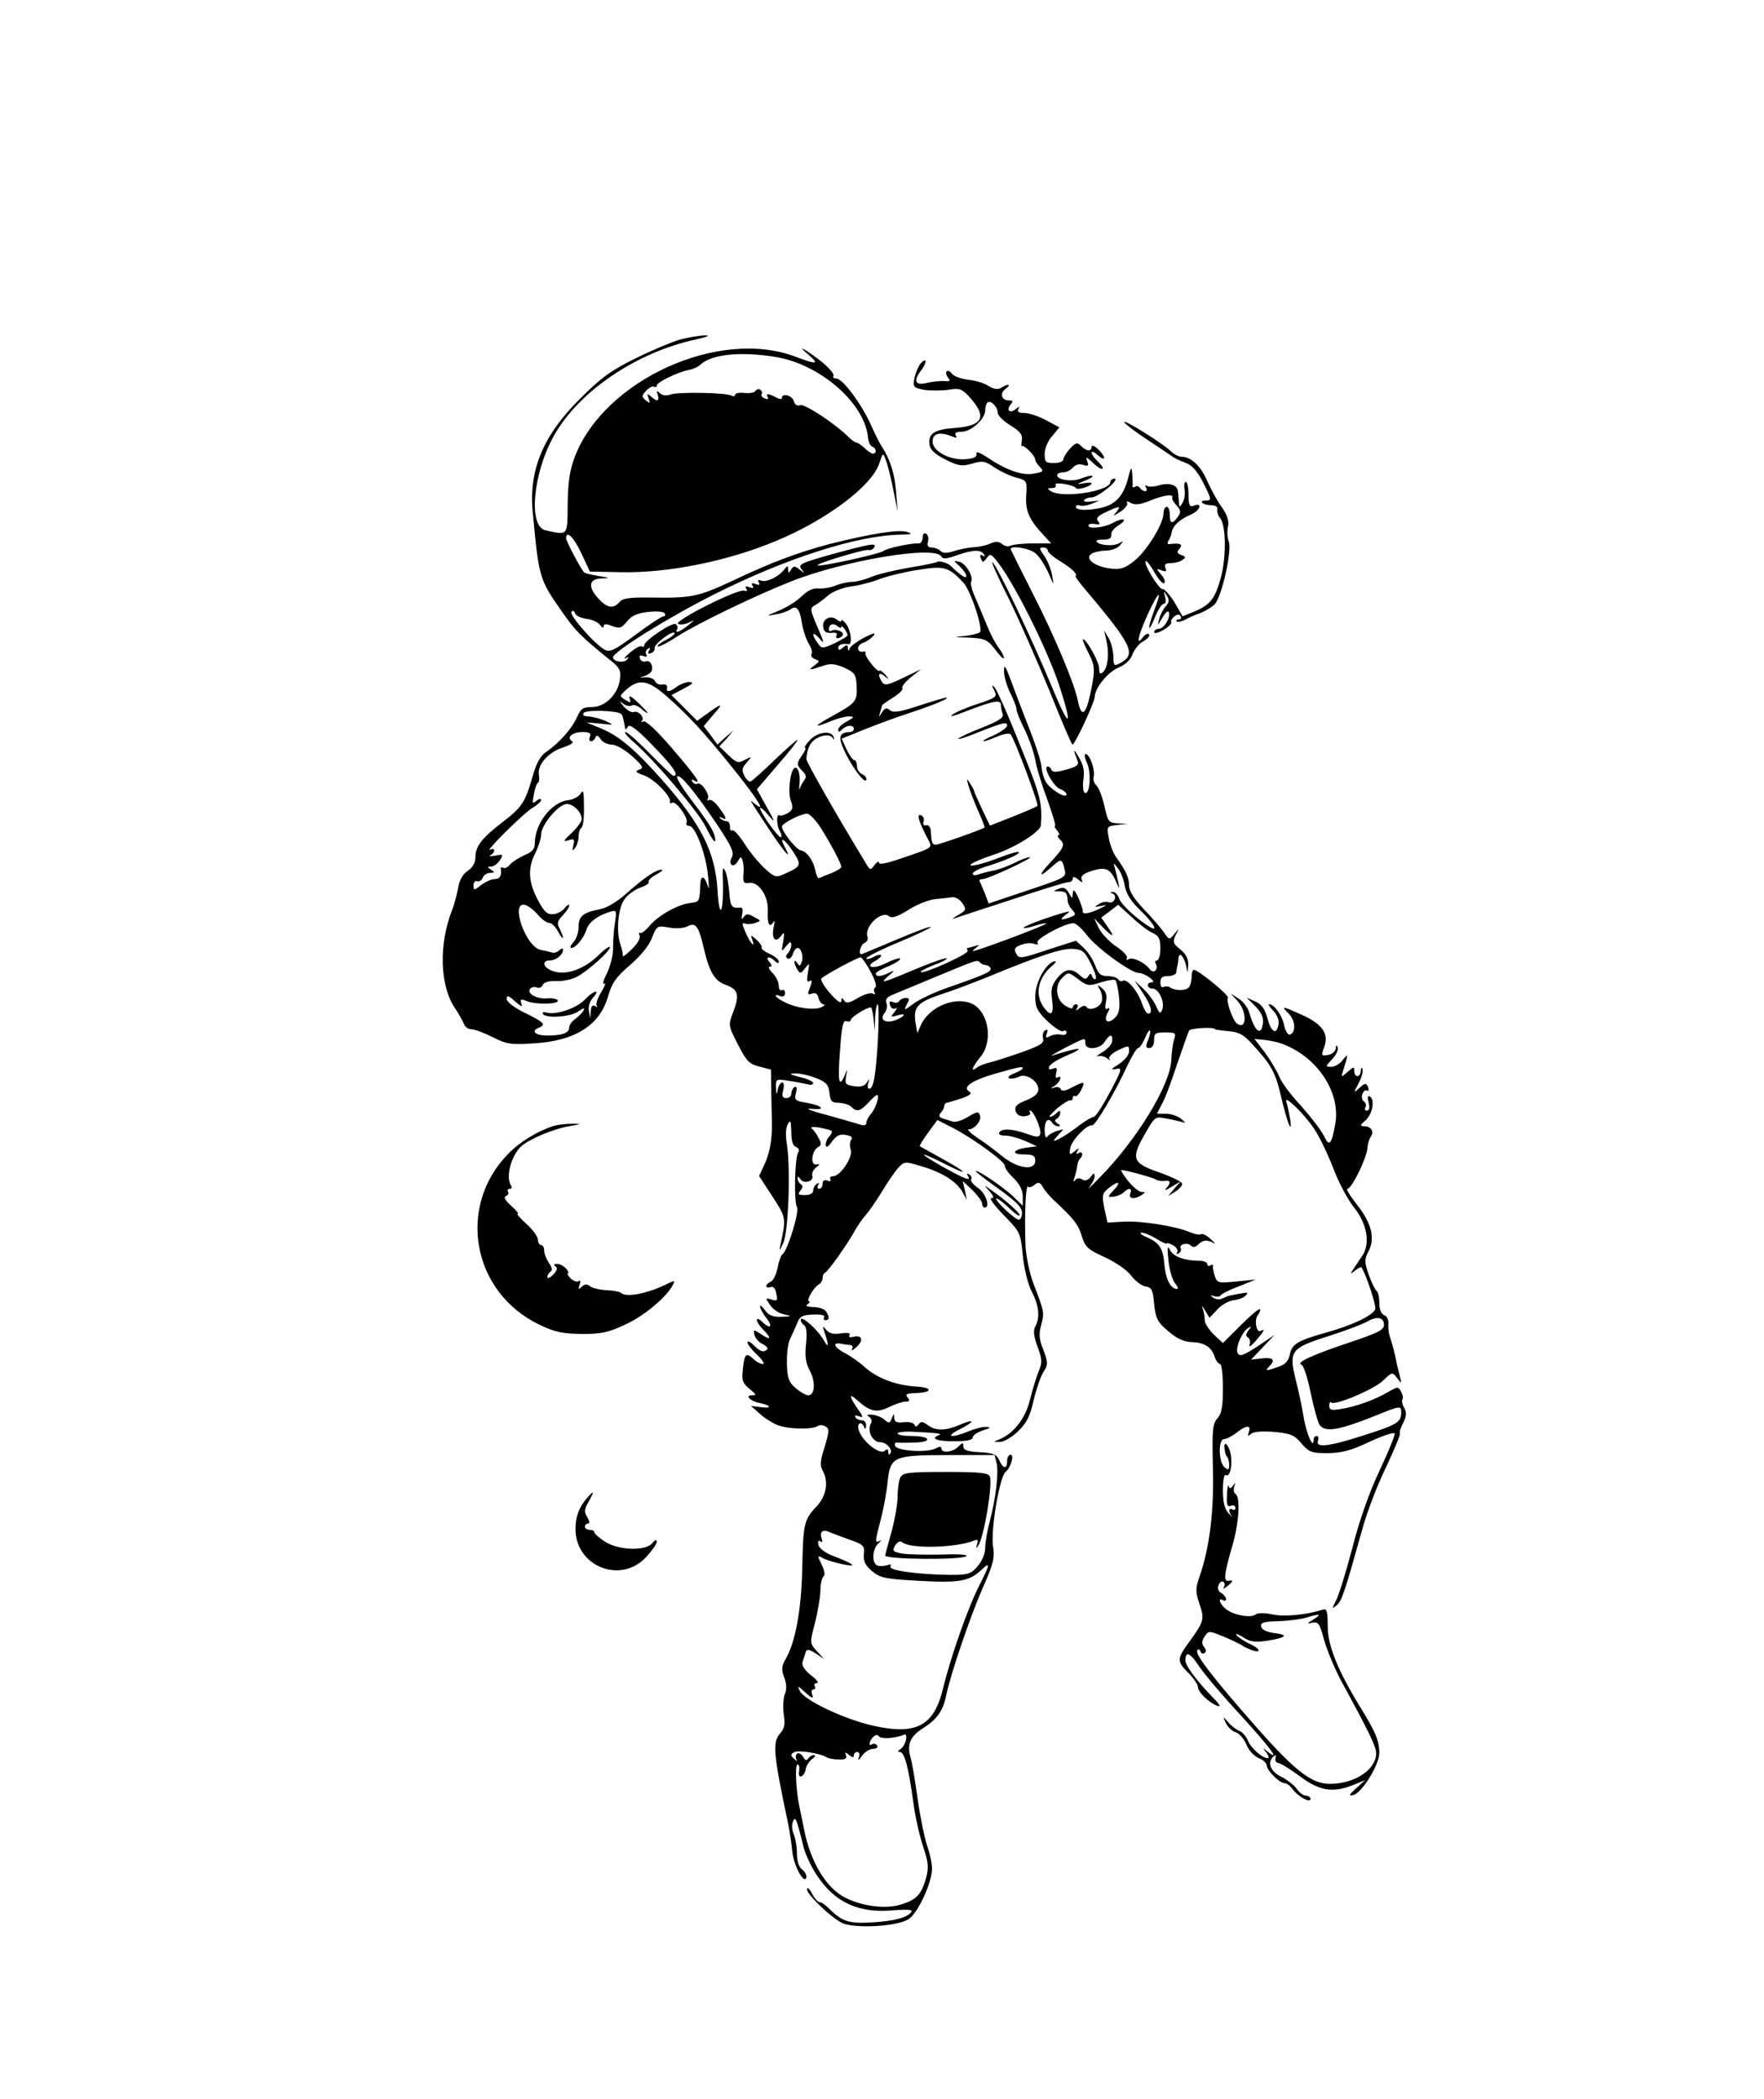 <?xml version="1.0" standalone="no"?>
<!DOCTYPE svg PUBLIC "-//W3C//DTD SVG 20010904//EN"
 "http://www.w3.org/TR/2001/REC-SVG-20010904/DTD/svg10.dtd">
<svg version="1.0" xmlns="http://www.w3.org/2000/svg"
 width="564pt" height="671pt" viewBox="0 0 564 671"
 preserveAspectRatio="xMidYMid meet">
<g transform="translate(0,671) scale(0.1,-0.1)"
fill="#000000" stroke="none">
<path d="M2175 5625 c-27 -8 -92 -35 -144 -61 -76 -37 -110 -62 -176 -128
-117 -116 -164 -226 -152 -360 20 -214 21 -217 93 -320 42 -61 60 -79 151
-153 35 -27 39 -36 35 -65 -6 -47 -47 -88 -89 -88 -29 0 -36 -5 -48 -32 -15
-35 -56 -82 -98 -111 -18 -11 -32 -36 -43 -75 -25 -87 -34 -101 -96 -149 -68
-52 -88 -78 -88 -114 0 -17 -9 -32 -25 -43 -15 -10 -26 -29 -30 -53 -4 -21
-12 -54 -20 -73 -42 -108 -39 -238 8 -310 13 -19 26 -43 30 -52 3 -10 14 -18
24 -18 10 0 40 -11 68 -25 45 -23 58 -25 133 -20 131 8 210 58 236 150 13 44
26 62 70 100 33 28 61 62 70 86 16 40 17 41 56 34 21 -4 47 -2 58 4 26 14 36
1 52 -69 18 -77 35 -106 70 -118 40 -14 45 -32 25 -85 -17 -44 -17 -44 14
-105 27 -53 36 -63 68 -71 l38 -10 1 -76 c1 -41 2 -83 2 -92 1 -54 -6 -94 -22
-131 l-19 -41 43 -66 c44 -68 44 -69 25 -155 -4 -21 -3 -20 9 6 17 34 24 240
12 316 -5 29 -4 53 3 65 9 15 10 10 11 -25 0 -29 5 -45 15 -48 9 -4 12 -11 7
-18 -11 -15 -14 -158 -4 -174 9 -14 -30 -140 -46 -151 -5 -3 -12 -23 -16 -44
-4 -21 -14 -41 -22 -44 -7 -3 -14 -9 -14 -14 0 -4 6 -6 14 -3 9 3 15 -4 18
-21 5 -22 3 -25 -15 -19 -20 6 -21 6 -5 -17 8 -13 28 -27 44 -30 27 -6 27 -7
-8 -8 -28 -1 -41 5 -52 21 -9 12 -16 18 -16 12 0 -6 9 -23 21 -38 22 -28 11
-36 -15 -10 -9 8 -16 11 -16 5 0 -6 9 -20 20 -31 28 -28 25 -36 -6 -15 -24 16
-26 16 -22 -1 2 -10 13 -24 26 -30 12 -6 19 -14 15 -17 -11 -11 -22 -8 -43 13
-11 11 -20 15 -20 9 0 -6 14 -24 31 -40 17 -16 25 -29 18 -29 -7 0 -21 7 -31
17 -23 21 -28 15 -33 -35 -4 -35 0 -44 22 -62 21 -17 23 -20 7 -20 -24 0 -5
-19 26 -25 36 -7 39 -18 3 -13 l-32 4 25 -22 c13 -13 39 -30 57 -38 32 -14
112 -17 132 -4 6 4 17 3 25 -2 12 -7 11 -17 -3 -64 -15 -46 -16 -60 -6 -78 19
-35 11 -80 -20 -113 -41 -43 -43 -56 -46 -200 -3 -133 -22 -234 -53 -288 -13
-22 -14 -33 -5 -58 8 -20 9 -39 2 -55 -5 -14 -6 -43 -3 -65 5 -30 2 -44 -11
-59 -26 -29 -23 -63 25 -290 5 -25 11 -64 13 -87 4 -44 37 -107 45 -85 2 7 -4
19 -13 26 -11 8 -17 26 -17 52 0 21 -5 49 -10 61 -6 12 -7 30 -3 40 8 19 11
13 35 -84 6 -22 25 -63 43 -89 57 -86 135 -121 245 -110 42 3 61 2 56 -5 -11
-18 -56 -30 -128 -34 -73 -4 -94 3 -137 46 -10 10 -23 19 -29 19 -5 0 -16 12
-24 28 -8 15 -15 21 -16 13 0 -16 73 -87 111 -107 39 -20 184 -12 216 13 30
22 72 115 73 159 0 17 -7 51 -16 75 -8 24 -22 91 -30 149 -8 58 -18 116 -22
130 -13 43 -3 69 38 95 46 29 65 56 75 105 14 68 78 256 117 344 34 77 39 96
33 134 -8 51 21 222 40 237 17 14 29 55 16 55 -6 0 -11 -9 -11 -20 0 -27 -13
-25 -25 2 -8 19 -19 24 -62 26 -39 2 -53 7 -53 18 0 14 -2 14 -16 0 -17 -18
-54 -22 -54 -6 0 7 -6 7 -19 0 -27 -14 -123 -8 -129 8 -2 7 0 12 5 11 4 -1 30
-1 56 0 61 1 53 21 -9 21 -24 0 -44 3 -44 8 0 4 17 6 38 6 85 -4 106 -6 95
-11 -30 -11 -9 -20 47 -20 40 0 60 4 60 12 0 7 15 17 33 23 24 7 26 10 11 11
-12 1 -38 -6 -57 -14 -55 -23 -78 -18 -29 6 51 26 50 36 -1 14 -45 -19 -76
-19 -101 0 -16 12 -22 12 -29 2 -6 -8 -10 -9 -13 -1 -3 6 -18 10 -34 8 -23 -3
-30 1 -31 14 0 15 -1 15 -8 -2 -6 -16 -9 -16 -22 -5 -8 8 -25 15 -39 17 -18 1
-21 -1 -11 -7 7 -5 10 -14 6 -20 -14 -23 4 -61 29 -61 22 0 43 -26 31 -38 -3
-3 -5 0 -5 8 0 9 -4 9 -12 2 -16 -13 -72 32 -82 66 -8 23 8 32 17 10 3 -8 6
-6 6 5 1 9 -5 17 -13 17 -8 0 -18 4 -21 10 -4 6 1 7 11 3 15 -6 15 -2 -4 24
-27 39 -28 52 -2 28 41 -37 62 -42 102 -23 20 10 45 18 54 18 12 0 14 3 6 13
-9 10 -4 13 24 14 57 2 58 18 2 21 -64 4 -124 27 -163 62 -16 15 -45 35 -62
44 -35 18 -44 36 -15 31 9 -2 23 -4 30 -4 8 -1 10 -6 6 -14 -4 -6 2 -4 14 7
24 21 19 40 -9 33 -12 -3 -17 -1 -13 5 5 7 -5 9 -27 6 -24 -4 -38 0 -47 11
-12 14 -13 14 -7 -4 16 -46 15 -58 -2 -28 -19 34 -73 81 -73 64 0 -5 5 -13 11
-17 7 -4 10 -26 6 -60 -4 -39 -1 -61 12 -85 19 -35 17 -79 -5 -79 -7 0 -25 10
-40 23 -22 19 -27 32 -28 77 -1 30 3 66 10 80 7 14 17 37 23 51 8 21 16 26 51
27 25 1 39 -2 35 -8 -3 -6 -1 -10 4 -10 13 0 14 10 2 28 -4 7 -22 14 -40 14
-21 1 -28 4 -19 9 7 5 9 9 5 9 -11 0 13 43 29 53 8 4 14 14 14 22 0 7 3 15 8
17 10 4 76 98 95 134 9 16 24 38 34 49 10 11 34 45 52 75 18 30 42 65 53 77
19 21 22 21 71 6 67 -19 113 -48 133 -81 l15 -27 -6 30 -7 30 31 -29 c17 -17
31 -36 31 -43 0 -7 4 -13 8 -13 19 0 5 44 -20 62 -16 11 -26 23 -23 28 3 5 0
12 -6 16 -8 4 -9 3 -5 -4 12 -19 -5 -13 -79 28 -83 47 -80 53 5 10 81 -41 76
-30 -7 16 -38 21 -70 39 -72 40 -2 2 10 21 26 43 l30 41 49 -25 c66 -34 170
-110 167 -122 -1 -6 11 -23 27 -38 20 -20 30 -39 30 -59 l0 -30 -32 31 c-32
30 -118 88 -118 79 0 -2 28 -24 63 -49 77 -55 90 -71 83 -95 -6 -17 -10 -15
-46 16 -22 20 -37 38 -35 41 3 2 21 -11 40 -29 19 -19 35 -30 35 -24 0 8 -47
50 -95 83 -20 14 -20 14 -1 -7 14 -16 15 -22 5 -22 -7 0 11 -24 40 -54 52 -53
54 -56 61 -128 4 -42 16 -91 28 -115 24 -46 28 -84 12 -113 -7 -13 -5 -31 7
-64 15 -40 16 -51 4 -79 -7 -17 -20 -59 -28 -91 -14 -60 -52 -108 -98 -127
-20 -8 -20 -8 1 -8 12 -1 38 14 58 33 29 28 39 48 51 101 9 37 23 78 32 91 14
22 14 28 -1 69 -14 34 -15 52 -7 80 10 39 11 39 -24 130 -13 33 -24 87 -26
120 -4 95 0 199 8 192 3 -4 13 -1 21 6 12 10 17 8 26 -7 6 -11 22 -30 36 -43
64 -59 78 -78 89 -115 11 -35 19 -42 74 -67 36 -17 71 -41 84 -59 13 -17 33
-32 45 -34 20 -3 24 -10 28 -56 5 -47 11 -58 45 -87 28 -24 50 -34 75 -35 41
-1 64 -16 74 -48 4 -12 12 -22 17 -22 5 0 9 -35 9 -77 0 -59 -4 -81 -17 -96
-16 -17 -18 -37 -15 -157 4 -141 -11 -259 -43 -350 -13 -38 -13 -48 0 -87 17
-49 15 -56 -37 -127 -35 -49 -35 -57 2 -94 17 -17 30 -37 30 -44 0 -17 37 -52
63 -61 12 -4 6 6 -15 27 -51 52 -88 102 -88 118 0 32 15 26 45 -20 18 -26 78
-97 134 -157 92 -101 127 -148 84 -114 -16 13 -17 12 -4 -3 7 -10 9 -18 4 -18
-17 0 -54 33 -63 56 -6 14 -18 28 -27 31 -10 4 -26 16 -36 28 -18 20 -18 20
-7 -4 7 -13 21 -26 31 -28 11 -3 26 -21 34 -39 8 -20 25 -38 40 -44 14 -5 25
-16 25 -23 0 -16 41 -57 58 -57 6 0 17 -8 24 -18 17 -24 58 -47 58 -32 0 5 -6
10 -14 10 -8 0 -22 10 -30 22 -9 13 -31 29 -48 38 -35 16 -47 45 -28 64 9 8
11 7 8 -4 -2 -8 2 -14 8 -15 7 0 38 -19 69 -42 64 -48 107 -55 173 -28 l37 15
-29 -26 c-23 -21 -25 -25 -10 -22 27 5 84 96 84 135 0 39 -13 69 -62 148 -71
116 -103 195 -103 257 0 47 -3 57 -15 53 -54 -17 -126 -24 -163 -15 -26 5 -46
5 -53 -1 -15 -12 -74 -1 -96 19 -19 16 -25 37 -8 27 6 -3 10 -2 10 4 0 5 -7
14 -15 19 -10 5 -13 15 -9 25 3 9 10 14 15 11 5 -3 6 -11 2 -17 -4 -7 0 -6 10
2 20 16 22 22 5 18 -17 -3 -14 22 11 108 22 73 28 160 11 170 -5 3 -7 13 -4
23 5 13 4 14 -4 3 -7 -10 -11 -10 -14 -1 -2 7 -4 -6 -5 -28 -2 -32 1 -40 13
-35 7 3 14 0 14 -7 0 -6 -4 -8 -10 -5 -12 7 -13 -7 -2 -21 4 -5 -1 -1 -10 9
-13 14 -18 36 -18 74 0 31 4 52 9 48 12 -7 21 23 17 58 -3 33 -24 59 -21 28 1
-12 4 -24 8 -27 4 -4 7 -16 7 -27 0 -16 -3 -17 -15 -7 -19 16 -21 90 -1 90 7
0 25 9 39 20 31 25 48 26 40 3 -5 -14 -3 -15 6 -7 8 8 35 10 74 7 54 -5 66
-10 88 -37 25 -28 32 -31 85 -31 46 1 75 9 134 37 41 19 77 31 79 26 2 -5 -20
-59 -48 -118 -33 -70 -64 -157 -87 -247 -20 -76 -43 -151 -52 -168 -14 -28
-14 -29 2 -16 16 13 27 47 81 241 14 52 48 142 76 199 27 57 47 106 45 109 -3
2 2 18 10 33 11 23 12 34 3 50 -6 11 -8 23 -5 26 3 3 1 14 -4 24 -10 18 -11
17 -43 -1 -40 -24 -104 -47 -151 -54 -29 -5 -36 -3 -36 11 0 9 3 14 6 10 11
-11 136 41 166 70 29 28 30 28 45 8 15 -19 15 -19 9 5 -4 14 -8 32 -10 40 -3
22 -17 73 -23 90 -3 8 -5 25 -4 38 1 12 -4 25 -13 28 -10 4 -16 18 -16 39 0
19 -4 36 -9 39 -5 4 -16 27 -25 52 -14 41 -14 49 0 75 21 42 9 90 -38 149 -22
28 -35 50 -30 50 14 0 63 101 64 131 1 13 6 29 11 36 11 16 1 33 -21 33 -15 1
-14 3 3 18 23 19 32 67 15 77 -7 4 -9 -2 -4 -19 4 -17 2 -26 -6 -26 -6 0 -8 5
-4 11 3 6 1 14 -5 18 -6 4 -9 15 -5 24 3 9 10 14 15 11 5 -3 6 2 3 11 -6 14
-9 14 -27 -2 -20 -18 -20 -18 -3 15 10 18 15 39 12 45 -2 7 -5 4 -5 -5 -1 -23
-21 -24 -21 -1 0 14 -2 14 -21 -3 -22 -19 -22 -19 -14 6 16 51 16 54 -1 33 -9
-13 -26 -23 -37 -23 -20 0 -20 1 2 24 13 14 21 31 18 38 -4 9 -6 8 -6 -3 -1
-9 -12 -19 -24 -21 -22 -4 -23 -3 -14 23 17 43 -3 74 -68 104 -67 30 -71 31
-44 4 21 -21 23 -60 3 -66 -6 -2 -14 11 -18 28 -6 33 -32 69 -48 69 -4 0 1 -9
13 -21 11 -11 19 -30 17 -41 -5 -37 -23 -30 -35 15 -9 32 -19 47 -40 56 l-27
12 27 -27 c19 -19 27 -36 25 -53 -5 -45 -26 -30 -44 33 -5 16 -20 36 -34 44
l-25 16 23 -25 c30 -35 28 -93 -3 -71 -13 9 -36 73 -29 83 4 8 -95 89 -109 89
-4 0 -7 -10 -7 -22 0 -13 -4 -27 -8 -33 -8 -12 -42 -13 -60 -2 -6 5 -16 5 -22
2 -6 -3 -10 3 -10 14 0 16 6 21 25 21 14 0 26 6 26 13 1 6 2 17 4 22 1 6 3 17
3 24 3 21 19 1 25 -29 4 -23 4 -22 6 5 1 21 -7 35 -25 50 -24 19 -25 24 -15
46 12 23 12 23 -4 4 -16 -20 -17 -20 -33 4 -9 13 -38 47 -64 74 -32 33 -48 59
-48 76 0 26 -10 47 -42 92 -9 13 -20 41 -23 61 -7 36 -6 37 27 41 l33 4 -31 1
c-29 2 -32 5 -43 56 -7 30 -18 59 -26 66 -7 6 -11 19 -8 28 5 21 -13 72 -26
72 -5 0 -3 -13 4 -28 15 -30 10 -106 -7 -96 -5 3 -7 22 -4 43 4 26 0 46 -15
71 -18 31 -19 26 -3 -14 4 -11 -6 -18 -37 -26 -31 -9 -44 -9 -47 -1 -2 6 -8
11 -12 11 -17 0 18 -64 39 -72 11 -4 21 -12 21 -17 0 -16 -53 16 -67 41 -7 13
-12 33 -13 46 0 12 -16 64 -36 115 -20 51 -47 121 -60 157 -19 52 -24 59 -24
35 0 -17 9 -48 20 -70 11 -22 20 -45 20 -52 0 -8 12 -37 26 -65 14 -28 29 -71
34 -97 4 -25 22 -83 39 -128 16 -46 28 -83 24 -83 -3 0 0 -7 7 -15 7 -8 9 -15
4 -15 -4 0 -3 -5 4 -12 18 -18 16 -25 -30 -75 -42 -45 -36 -51 9 -10 26 23 29
22 37 -13 6 -24 2 -26 -118 -66 l-125 -42 -12 32 c-7 17 -14 34 -17 39 -2 4 2
7 10 7 17 0 167 70 150 70 -7 0 -29 -8 -50 -19 -20 -10 -50 -21 -67 -24 -16
-3 -38 -9 -47 -12 -10 -4 -18 -3 -18 2 0 6 18 15 39 22 57 17 114 41 108 47
-2 3 -26 -4 -53 -14 -63 -25 -112 -36 -99 -24 6 5 38 19 72 30 68 22 149 73
151 94 5 72 -1 95 -67 257 -38 96 -75 179 -82 185 -9 8 -9 6 0 -11 10 -20 7
-23 -53 -43 -35 -11 -72 -27 -82 -35 -10 -8 8 -3 41 10 90 35 115 40 115 22 0
-8 3 -22 6 -30 4 -11 -14 -22 -66 -43 -39 -15 -73 -31 -76 -35 -2 -4 24 4 58
18 86 34 98 37 98 24 0 -7 -19 -20 -42 -31 -51 -22 -43 -27 9 -5 20 9 40 12
44 8 12 -13 91 -224 86 -229 -3 -3 -38 -18 -78 -34 l-74 -29 -25 52 c-13 29
-25 54 -25 57 0 3 -6 14 -13 25 -12 19 -12 18 -6 -5 4 -14 17 -49 30 -79 14
-30 23 -55 22 -56 -9 -7 -146 -55 -156 -55 -12 0 -14 6 -16 45 -1 11 -7 19
-15 17 -8 -2 -11 3 -8 12 3 8 -1 17 -8 20 -15 6 -9 -17 20 -73 17 -33 24 -28
-87 -66 -44 -15 -68 -20 -68 -12 0 6 -6 2 -14 -8 -13 -18 -14 -17 -28 6 -96
158 -191 325 -190 333 3 33 11 50 27 62 22 16 51 18 58 4 3 -6 4 -5 3 2 -5 24
-50 20 -76 -7 -13 -14 -20 -25 -16 -25 4 0 0 -10 -8 -22 -20 -28 -20 -33 0
-53 11 -11 13 -19 6 -28 -5 -7 -12 -19 -15 -27 -2 -8 -3 -3 -1 12 4 32 -5 60
-16 53 -14 -9 -22 -80 -11 -106 7 -21 6 -28 -10 -38 -11 -6 -23 -10 -27 -7
-11 6 -9 -36 2 -52 4 -7 6 -16 3 -18 -6 -6 -67 80 -67 93 1 4 12 -5 26 -22 24
-28 24 -26 -5 26 l-31 56 65 76 c36 41 65 78 65 82 0 3 -32 -25 -71 -62 -38
-37 -74 -69 -79 -71 -5 -2 -14 6 -20 18 -9 18 -8 25 7 42 18 21 18 21 -6 9
-20 -11 -26 -10 -52 15 l-29 28 23 25 22 26 -26 -22 -25 -23 -22 30 -22 29 32
38 c33 37 27 37 -25 -1 l-28 -20 -41 41 -41 41 39 21 c29 15 34 20 18 21 -11
0 -29 -7 -40 -15 -24 -18 -35 -19 -31 -2 1 7 -6 11 -16 9 -9 -2 -20 3 -23 11
-2 7 -17 13 -32 12 -16 -2 -19 0 -7 2 11 3 23 10 27 16 9 15 -3 39 -17 33 -8
-3 -16 1 -19 9 -3 10 0 12 11 8 10 -4 14 -2 9 5 -3 6 -1 14 5 18 8 5 9 3 4 -6
-5 -8 -3 -11 6 -8 8 3 13 10 12 16 -3 12 55 57 64 49 2 -3 -9 -13 -27 -22 -18
-9 -30 -19 -27 -21 3 -3 31 11 63 32 64 41 246 129 362 175 168 67 459 116
481 81 6 -10 16 -9 50 3 52 18 77 19 87 3 4 -7 3 -8 -4 -4 -8 5 -10 2 -6 -9 6
-14 7 -14 18 0 11 15 13 15 28 -2 53 -61 166 -285 207 -411 42 -131 30 -132
-24 -2 -63 153 -178 394 -192 403 -5 3 18 -49 52 -116 33 -67 91 -200 130
-294 38 -95 71 -173 74 -173 8 0 71 136 71 152 0 28 42 80 76 94 23 10 39 25
45 43 6 15 21 34 34 41 13 7 22 17 19 22 -3 5 -12 1 -20 -9 -23 -31 -16 3 15
72 36 78 49 86 21 13 -23 -61 -20 -77 4 -18 9 22 21 40 27 40 6 0 8 9 4 23 -5
20 -5 20 5 4 9 -14 9 -22 -3 -35 -8 -9 -18 -28 -21 -42 -6 -22 -5 -21 10 5 10
17 19 25 21 18 6 -18 -16 -53 -32 -53 -8 0 -15 -5 -15 -11 0 -5 13 -2 29 7 17
10 28 21 26 25 -3 4 2 12 9 18 10 8 16 9 21 1 3 -5 1 -10 -6 -10 -7 0 -10 -3
-7 -6 3 -3 14 -1 25 4 10 6 32 16 50 22 17 7 39 20 47 29 23 25 55 171 45 199
-5 13 -6 34 -3 48 4 17 -1 36 -19 62 -15 20 -35 58 -47 84 -21 49 -52 78 -82
78 -9 0 -25 8 -35 18 -24 24 -157 107 -148 92 4 -7 39 -33 77 -58 39 -26 75
-50 82 -55 6 -4 23 -11 38 -17 18 -6 36 -26 53 -59 30 -59 30 -61 8 -61 -9 0
-13 -3 -9 -7 4 -5 18 -8 29 -8 13 0 21 -5 19 -14 -1 -7 2 -19 9 -27 19 -23 20
-123 3 -188 -19 -70 -34 -89 -86 -111 l-37 -15 -26 45 c-15 24 -32 43 -38 42
-11 -2 -62 81 -54 89 3 3 15 -13 28 -35 12 -22 26 -38 31 -35 5 3 1 15 -9 27
-17 20 -17 20 1 14 14 -6 17 -3 12 8 -4 11 1 15 17 15 12 0 29 4 37 10 12 8
12 10 -3 16 -14 5 -15 9 -6 20 12 14 3 19 -30 15 -8 -2 -10 2 -5 11 5 7 9 19
10 26 4 22 26 42 61 57 32 14 39 41 8 28 -12 -4 -15 4 -15 36 0 23 -4 41 -9
41 -4 0 -6 -11 -4 -24 3 -13 0 -32 -6 -43 -10 -17 -11 -16 -12 5 -1 12 -2 27
-3 32 -2 20 -28 28 -59 19 -16 -5 -34 -6 -40 -2 -6 3 -7 1 -3 -5 4 -7 3 -12
-3 -12 -5 0 -13 5 -16 10 -4 6 -11 8 -16 4 -5 -3 -9 -2 -8 3 1 4 0 22 -1 38
-2 26 -4 24 -15 -20 -15 -53 -42 -80 -88 -89 -44 -9 -77 -7 -77 4 0 5 6 7 13
4 7 -2 24 0 38 6 l24 10 -27 -3 c-15 -2 -25 0 -22 4 3 5 14 9 24 9 21 0 93 59
73 60 -7 0 -13 -5 -13 -11 0 -29 -153 -53 -190 -29 -13 8 -12 10 3 10 10 0 15
4 12 10 -7 11 57 1 65 -10 5 -8 50 6 50 15 0 3 -12 3 -27 0 -23 -4 -21 -2 7 9
39 16 26 22 -15 6 -28 -11 -75 -4 -75 11 0 5 8 9 19 9 10 0 24 7 31 15 8 10
21 13 33 9 16 -5 19 -3 13 12 -6 15 -2 14 18 -5 14 -14 28 -22 31 -19 3 2 -4
13 -15 23 -11 10 -20 23 -20 28 0 6 9 2 20 -8 11 -10 20 -14 20 -8 0 5 -9 18
-20 28 -11 10 -20 13 -20 7 0 -16 -16 -15 -33 2 -13 13 -17 12 -36 -8 -11 -12
-21 -28 -21 -34 0 -7 -13 -12 -30 -12 -27 0 -30 3 -30 29 0 17 10 42 24 57
l23 28 -43 23 c-24 13 -55 23 -69 23 -18 0 -24 4 -19 13 6 9 5 9 -8 0 -18 -16
-32 -5 -17 14 9 10 8 13 -4 13 -25 0 -32 22 -12 37 21 15 8 18 -15 3 -10 -6
-22 -4 -39 6 -13 9 -42 18 -65 20 -22 3 -46 11 -52 19 -6 8 -14 12 -17 8 -4
-3 -2 -12 4 -20 9 -10 6 -13 -12 -11 -13 1 -39 -2 -56 -6 -37 -9 -44 6 -18 40
19 25 19 43 0 24 -8 -9 -17 -30 -21 -47 -6 -30 -4 -32 30 -39 20 -3 55 -3 78
0 35 6 43 3 64 -19 62 -67 49 -96 -44 -103 -66 -5 -85 -18 -80 -54 2 -16 18
-30 51 -47 42 -21 53 -22 85 -13 33 10 41 9 73 -13 20 -13 52 -28 70 -32 32
-9 33 -10 30 -57 -3 -49 9 -77 56 -127 l24 -26 -59 0 c-33 0 -65 -4 -71 -7 -7
-4 -19 -2 -27 5 -11 9 -21 9 -37 2 -12 -6 -35 -11 -52 -12 -16 -1 -45 -6 -63
-12 -25 -8 -37 -8 -45 0 -6 6 -19 11 -28 11 -12 0 -16 6 -12 19 3 10 0 22 -6
25 -7 4 -11 -1 -11 -12 0 -11 -6 -19 -12 -19 -22 2 -102 -15 -113 -24 -13 -10
-205 -52 -211 -46 -6 5 148 52 163 49 6 -2 14 2 18 8 10 16 -12 12 -133 -21
-100 -28 -111 -33 -100 -48 12 -14 11 -15 -5 -2 -16 13 -20 13 -28 0 -7 -12
-9 -12 -9 1 -1 13 -2 13 -13 -1 -18 -23 -56 -41 -73 -35 -10 4 -12 2 -8 -6 5
-8 2 -9 -10 -5 -11 5 -15 3 -10 -5 5 -8 2 -9 -10 -5 -11 5 -15 3 -10 -5 5 -7
2 -9 -7 -6 -19 7 -226 -97 -211 -106 6 -4 22 -2 34 4 21 10 21 10 -2 -9 -26
-21 -45 -28 -35 -12 3 5 1 12 -5 16 -11 7 -100 -53 -100 -67 0 -5 -4 -7 -8 -4
-5 3 -21 -6 -38 -20 -16 -14 -22 -22 -14 -18 11 5 12 4 4 -5 -10 -11 -44 -6
-44 8 1 18 174 126 325 202 229 115 455 187 592 190 39 1 43 2 22 9 -28 8
-115 -6 -247 -39 -98 -26 -185 -58 -309 -117 -110 -51 -130 -56 -259 -54 -71
1 -93 -2 -103 -14 -19 -23 -40 -20 -67 10 -35 37 -32 64 9 65 29 1 28 2 -10 8
-24 4 -44 9 -46 12 -14 17 -57 100 -57 108 0 28 24 5 49 -48 l27 -58 100 -2
c150 -3 339 35 493 99 161 66 308 176 332 248 12 36 12 36 21 12 6 -14 16 -56
24 -95 l14 -70 -5 62 c-4 58 -19 104 -44 143 -6 8 -22 40 -36 71 -31 69 -91
149 -111 149 -8 0 -13 4 -9 9 3 5 -14 25 -37 44 -52 41 -86 59 -43 23 36 -31
27 -32 -42 -6 -243 92 -608 -73 -704 -317 -17 -44 -23 -81 -24 -153 -1 -105 2
-101 -71 -85 -56 12 -40 184 28 304 80 141 263 265 453 306 36 8 48 13 30 13
-16 0 -52 -6 -80 -13z m305 -56 c141 -23 283 -146 295 -255 1 -16 8 -30 14
-32 13 -4 15 -22 2 -22 -5 0 -17 8 -27 18 -10 9 -21 17 -25 17 -4 0 -16 8 -26
18 -43 43 -139 106 -154 102 -10 -4 -18 1 -21 13 -5 18 -38 27 -38 10 0 -5 -9
-4 -19 2 -25 13 -34 13 -26 0 3 -6 -1 -7 -9 -4 -9 3 -14 10 -11 14 3 5 1 11
-4 14 -5 4 -12 2 -16 -4 -3 -5 -19 -8 -35 -6 -17 2 -30 -1 -30 -6 0 -5 -5 -6
-10 -3 -16 10 -171 13 -196 4 -13 -5 -27 -3 -34 4 -10 10 -12 8 -7 -5 7 -21
-3 -23 -22 -5 -12 10 -13 9 -7 -7 5 -16 4 -17 -9 -6 -14 12 -14 15 1 31 9 10
21 16 25 13 5 -3 9 -1 9 4 0 10 66 42 100 49 14 2 32 10 40 18 36 33 130 42
240 24z m710 -178 c0 -9 18 -27 41 -41 32 -20 39 -30 36 -48 -2 -12 -2 -21 0
-18 6 6 43 -31 43 -43 0 -5 7 -16 15 -24 13 -13 10 -16 -20 -21 -37 -7 -88 11
-153 55 -22 14 -32 17 -30 8 2 -10 -9 -15 -37 -17 -53 -3 -108 29 -103 61 3
23 25 27 62 12 14 -6 17 -5 12 3 -5 8 2 12 19 12 30 0 75 41 75 68 0 10 3 22
7 25 9 10 33 -13 33 -32z m558 -272 c-2 -4 5 -15 14 -25 14 -16 14 -22 4 -36
-18 -25 -26 -22 -26 7 0 14 -4 25 -10 25 -5 0 -10 -10 -10 -21 0 -34 -56 -124
-96 -154 -30 -23 -43 -26 -76 -22 -50 7 -81 32 -58 47 8 5 29 10 46 10 17 0
38 8 45 17 12 15 12 15 -4 6 -19 -10 -64 -6 -71 6 -3 4 8 7 22 6 19 0 26 5 25
15 -2 9 10 23 25 32 30 19 13 25 -21 6 -28 -15 -77 -20 -77 -8 0 5 9 7 21 5
16 -3 18 -1 10 9 -8 9 -2 17 25 29 44 21 50 21 33 0 -12 -14 -11 -14 13 1 15
10 25 23 22 28 -4 7 0 7 12 0 14 -7 31 -5 64 9 43 17 74 21 68 8z m-438 -177
c13 -10 31 -39 42 -63 18 -42 18 -43 12 -9 -3 19 -14 47 -25 63 -16 22 -17 27
-4 27 8 0 15 -4 15 -10 0 -5 19 -22 43 -36 38 -24 52 -39 46 -46 -1 -2 8 -14
19 -28 164 -194 177 -221 123 -250 -19 -10 -21 -8 -21 22 -1 18 -7 44 -15 58
l-15 25 7 -30 c10 -42 6 -86 -9 -102 -11 -10 -13 -8 -14 13 -2 23 -44 97 -52
90 -1 -2 7 -22 19 -45 21 -41 21 -53 5 -129 -15 -70 -29 -76 -40 -21 -11 55
-74 205 -144 342 -37 73 -68 135 -70 140 -7 15 57 6 78 -11z m-1435 -210 c17
-2 36 -10 43 -19 6 -9 12 -12 12 -5 0 8 7 9 27 1 24 -9 30 -7 48 15 14 18 33
26 67 30 26 3 50 1 53 -4 3 -6 2 -10 -4 -10 -5 0 -45 -26 -89 -59 -65 -48 -82
-57 -98 -48 -31 16 -114 110 -107 121 4 6 9 4 12 -5 3 -8 20 -15 36 -17z m257
-248 c71 -63 114 -109 214 -233 79 -99 105 -141 67 -110 -20 17 -20 18 50 -88
46 -69 71 -97 47 -52 -21 38 -3 30 25 -12 29 -45 28 -48 -28 -73 -26 -12 -31
-10 -63 19 -19 18 -48 53 -64 79 -17 26 -34 45 -39 42 -5 -3 -8 2 -7 11 0 10
-4 18 -11 18 -6 0 -15 4 -20 9 -5 5 -3 6 5 2 18 -11 15 1 -10 34 -11 16 -26
26 -31 23 -6 -3 -7 -2 -4 4 8 12 -21 55 -33 48 -5 -3 -12 0 -16 6 -5 8 -3 9 6
4 26 -16 4 16 -73 105 -48 56 -83 88 -90 84 -7 -4 -9 -4 -5 1 11 11 -11 35
-26 29 -7 -3 -21 6 -32 18 -14 17 -14 19 -2 9 9 -7 22 -10 28 -6 6 4 20 -1 31
-11 10 -9 19 -15 19 -12 0 2 -14 17 -32 34 -20 19 -29 23 -25 12 5 -15 4 -16
-14 -5 -19 12 -19 12 6 35 39 33 68 28 127 -24z m-146 -56 c5 -5 7 -14 13 -48
1 -3 5 1 9 8 6 8 30 -10 80 -62 64 -66 85 -96 65 -96 -3 0 -37 32 -74 70 -38
39 -73 70 -79 70 -6 0 6 -15 26 -32 68 -59 205 -221 230 -270 24 -48 34 -59
30 -35 -3 20 -24 53 -77 122 -28 37 -48 70 -44 73 9 9 54 -45 126 -151 48 -72
57 -92 49 -107 -13 -24 5 -37 19 -13 8 15 11 16 15 3 3 -8 5 -28 3 -45 -2 -26
1 -30 19 -27 30 4 61 -43 59 -88 -2 -42 4 -57 17 -39 5 9 6 5 2 -13 -8 -37 4
-54 22 -31 12 16 13 14 8 -17 -6 -33 -6 -34 9 -15 13 16 16 17 17 5 0 -9 -5
-21 -11 -27 -7 -7 -7 -13 -1 -17 6 -3 13 3 17 14 3 11 10 20 15 20 12 0 20
-28 13 -46 -5 -13 -7 -13 -14 -2 -5 7 -9 9 -9 3 0 -5 5 -17 10 -25 8 -13 11
-12 24 5 15 19 15 18 9 -14 -4 -24 -3 -32 5 -27 9 5 9 0 2 -20 -9 -22 -8 -25
6 -20 11 4 18 0 21 -14 3 -11 10 -20 17 -21 6 0 2 -4 -9 -9 -24 -10 -80 -2
-117 17 -29 14 -39 29 -13 19 9 -3 15 0 15 10 0 8 -4 12 -10 9 -5 -3 -10 3
-10 14 0 12 -9 30 -20 41 -11 11 -15 20 -9 20 8 0 8 5 -1 15 -15 18 1 20 18 3
8 -8 12 -9 12 -1 0 6 -13 17 -29 24 -16 7 -28 16 -26 20 3 3 -5 15 -16 25 -19
17 -20 17 -13 -2 10 -29 -10 -5 -24 30 -10 23 -10 27 0 24 7 -3 22 -2 33 2 19
7 19 7 -4 19 -19 11 -25 11 -33 0 -7 -10 -8 -8 -5 9 3 14 1 22 -6 21 -27 -3
-32 3 -35 46 -2 25 -7 56 -12 68 -8 18 -10 16 -9 -18 4 -112 -11 -145 -17 -38
-8 121 -52 208 -176 349 -87 98 -139 142 -195 165 l-48 20 45 -4 c45 -5 45 -5
15 9 -16 7 -40 13 -53 14 -14 0 -21 4 -16 11 7 11 108 8 120 -3z m-100 -73
c-7 -18 10 -20 18 -2 3 8 8 7 16 -5 6 -10 22 -18 35 -18 15 0 42 -16 66 -37
35 -32 38 -38 23 -43 -15 -5 -12 -9 14 -18 33 -11 89 -68 84 -85 -1 -5 2 -6 7
-3 12 8 54 -51 46 -64 -3 -5 1 -10 9 -10 19 0 54 -92 60 -162 3 -29 3 -44 0
-33 -11 37 -24 40 -25 7 -2 -53 -3 -55 -30 -58 -40 -4 -103 -39 -132 -73 -13
-16 -28 -27 -31 -23 -4 3 -4 0 -1 -9 3 -9 -7 -26 -26 -44 -17 -17 -29 -25 -28
-20 1 6 -2 21 -7 35 -14 38 -9 113 11 143 9 15 32 32 50 39 19 6 32 15 29 19
-2 5 8 15 23 23 15 8 24 15 20 16 -19 1 -53 -22 -118 -79 -25 -23 -61 -44 -80
-47 -55 -11 -69 -22 -69 -56 0 -17 -7 -40 -17 -50 -9 -10 -12 -18 -6 -18 14 0
39 31 48 58 7 24 35 45 74 57 23 7 23 6 17 -36 -4 -24 -6 -61 -6 -83 0 -21 -9
-56 -20 -78 -11 -22 -15 -36 -8 -32 6 4 2 -8 -10 -28 -12 -19 -18 -39 -14 -43
4 -5 1 -5 -5 -1 -9 5 -13 0 -14 -16 l-2 -23 -4 23 c-3 14 3 32 13 43 26 29 1
23 -26 -6 -25 -27 -91 -50 -121 -42 -11 3 -17 1 -13 -4 9 -15 88 -10 113 8 18
12 22 13 16 2 -5 -8 -17 -20 -27 -27 -10 -7 -18 -19 -18 -26 0 -18 -22 -26
-71 -26 -39 0 -53 15 -24 26 22 9 12 18 -50 48 -32 16 -55 34 -55 43 0 13 6
11 27 -8 19 -17 25 -19 20 -7 -5 15 -2 16 20 7 31 -11 104 -9 96 4 -3 4 -17 7
-31 6 -33 -4 -67 14 -58 29 4 6 13 9 21 6 8 -4 17 0 20 7 3 9 19 14 43 13 20
-1 50 5 65 13 35 18 107 82 107 95 0 6 -17 -6 -37 -26 -53 -51 -119 -69 -160
-43 -19 12 -16 27 5 27 20 0 42 18 42 34 0 6 -5 5 -11 -1 -6 -6 -17 -10 -23
-8 -6 2 -23 6 -38 9 -47 10 -97 152 -51 144 10 -2 28 -15 41 -30 13 -16 30
-28 38 -28 7 0 20 -12 28 -27 8 -16 15 -24 16 -20 0 5 -5 17 -11 29 -9 16 -7
24 10 42 12 12 21 26 21 32 0 5 -7 1 -14 -8 -7 -10 -24 -19 -36 -20 -19 -2
-29 6 -47 39 -33 59 -37 105 -13 153 11 22 20 50 20 62 0 31 56 98 82 98 22 0
47 -26 48 -48 0 -8 -15 -28 -32 -44 -27 -25 -29 -30 -11 -24 18 6 21 4 16 -16
-4 -18 -3 -20 6 -8 6 8 11 25 11 37 0 12 4 24 9 27 5 3 9 33 8 67 0 49 -2 57
-11 42 -6 -10 -24 -19 -41 -21 -51 -6 -105 -75 -105 -136 0 -20 -8 -29 -32
-39 -18 -8 -39 -21 -47 -30 -7 -9 -17 -14 -22 -11 -5 3 -9 2 -8 -3 4 -22 -3
-33 -20 -33 -10 0 -29 -9 -43 -19 -22 -18 -24 -18 -24 -1 0 10 5 16 12 13 6
-2 14 3 17 11 4 9 14 16 24 16 15 0 16 2 3 10 -13 9 -13 10 0 10 8 0 21 9 28
20 12 19 11 20 -15 15 -16 -3 -22 -2 -15 1 6 3 12 10 12 15 0 6 -6 7 -12 3
-25 -13 107 118 135 134 15 9 27 20 27 25 0 5 -7 4 -15 -3 -13 -11 -14 -8 -8
21 3 19 9 35 13 37 4 1 5 13 3 25 -6 32 31 74 78 88 23 8 35 15 28 20 -19 11
0 29 33 29 23 0 29 -4 24 -15z m738 -291 c33 -52 66 -115 66 -125 0 -4 -15
-13 -32 -20 -18 -7 -36 -14 -39 -16 -4 -2 -9 9 -12 24 -7 34 -27 61 -47 65
-15 3 -60 60 -60 76 0 10 58 40 80 41 8 1 28 -20 44 -45z m972 -185 c5 -26 19
-49 50 -79 41 -39 59 -70 32 -54 -39 23 -91 70 -99 90 -4 13 -14 24 -21 23
-10 0 -10 -2 -1 -5 17 -7 5 -34 -12 -28 -8 3 -22 1 -32 -6 -16 -10 -15 -10 7
-6 22 5 21 4 -5 -9 -33 -16 -56 -19 -53 -7 1 4 -6 23 -14 42 -12 26 -17 30
-18 15 -1 -19 -1 -19 -13 1 -9 16 -17 19 -32 13 -19 -7 -19 -8 3 -8 21 -1 24
-4 26 -33 1 -7 7 -19 15 -27 11 -13 11 -16 -5 -22 -31 -12 -39 -10 -18 6 18
13 17 14 -11 6 -60 -18 -126 -43 -122 -47 2 -2 18 1 36 7 18 6 34 9 36 7 4 -3
-172 -70 -225 -86 -13 -3 -13 -3 0 8 13 10 12 11 -3 6 -10 -3 -21 -6 -23 -6
-3 0 -3 -4 0 -9 6 -9 -142 -76 -150 -68 -3 2 16 12 41 22 26 9 44 19 42 22 -3
2 -45 -12 -93 -32 -117 -49 -123 -51 -94 -25 22 19 22 20 3 11 -25 -13 -43
-14 -43 -3 0 4 19 15 42 24 23 10 39 21 36 24 -3 3 -24 -4 -46 -15 -41 -21
-71 -12 -31 9 11 7 18 14 16 17 -3 2 -15 0 -26 -7 -12 -6 -21 -7 -21 -3 0 4
47 28 105 52 58 24 103 46 101 48 -2 3 -52 -16 -111 -41 -59 -25 -109 -46
-111 -46 -11 0 -2 31 10 36 8 3 12 12 10 19 -13 32 45 87 69 66 9 -7 27 -1 62
21 27 17 65 32 85 34 19 2 43 4 53 6 11 2 26 -7 34 -19 13 -20 13 -23 -14 -38
-15 -9 -21 -14 -13 -11 8 3 91 30 183 60 92 31 174 56 182 56 8 0 15 5 15 11
0 8 6 7 17 -2 14 -12 16 -12 11 1 -3 11 7 18 35 27 44 13 58 6 77 -39 10 -22
10 -22 5 4 -3 14 -8 34 -11 45 -5 16 -4 16 10 -2 9 -11 19 -36 22 -56z m89
-151 c20 -9 25 -18 25 -50 0 -21 -5 -38 -11 -38 -5 0 -7 -4 -4 -10 11 -18 -7
-35 -19 -18 -16 22 -55 40 -68 32 -6 -4 -8 -3 -5 3 4 6 -11 22 -33 37 -22 14
-47 41 -56 58 l-16 33 26 -27 c35 -36 43 -36 17 0 l-20 29 27 20 27 21 43 -39
c23 -22 53 -45 67 -51z m-210 -7 c31 -41 141 -121 166 -121 19 0 59 -29 42
-30 -19 0 -16 -20 2 -20 20 0 40 -43 31 -67 -6 -15 -9 -14 -20 12 -8 17 -26
41 -41 55 l-27 25 26 -39 c27 -40 33 -66 17 -66 -5 0 -14 15 -20 33 -13 39
-48 80 -61 72 -5 -3 -11 -1 -15 5 -3 5 -19 10 -34 10 -22 0 -29 7 -39 33 -7
19 -23 44 -37 57 l-25 23 -91 -29 c-86 -29 -91 -29 -100 -12 -8 15 -5 20 16
28 13 5 32 7 42 3 10 -4 14 -2 10 4 -7 11 85 61 114 62 8 1 28 -17 44 -38z
m12 -90 c13 -25 20 -47 16 -50 -3 -3 -8 0 -11 8 -4 11 -6 11 -13 0 -6 -11 -11
-10 -27 4 -26 24 -47 21 -72 -10 -18 -23 -21 -36 -16 -70 6 -47 -4 -55 -28
-21 -28 40 -17 93 28 131 13 11 15 17 6 14 -27 -7 -60 -68 -60 -111 0 -36 6
-48 39 -80 22 -21 44 -35 50 -32 6 4 11 2 11 -5 0 -6 -8 -9 -19 -6 -10 2 -25
0 -34 -5 -13 -7 -15 -5 -10 8 4 12 3 15 -6 10 -6 -4 -9 -16 -6 -25 4 -15 -8
-23 -67 -44 -40 -14 -86 -29 -103 -33 -16 -4 -36 -11 -42 -17 -22 -16 -14 3
12 35 40 48 27 140 -24 168 -52 27 -136 -5 -165 -63 l-13 -29 -6 34 c-7 49 6
64 80 89 38 12 106 38 153 57 165 68 235 91 270 89 31 -2 38 -8 57 -46z m-704
-26 c14 -25 21 -47 16 -51 -5 -3 -6 -10 -3 -16 4 -7 2 -8 -5 -4 -6 4 -28 -2
-48 -14 -29 -17 -38 -18 -44 -8 -7 10 -9 10 -9 -2 -1 -9 -14 0 -35 24 -19 21
-32 43 -29 48 5 8 113 67 126 68 3 0 18 -20 31 -45z m351 28 c4 -5 13 -8 19
-8 5 0 12 -5 14 -10 3 -11 -14 -19 -137 -62 -41 -14 -90 -37 -109 -51 -31 -23
-32 -23 -22 -3 10 17 9 21 -3 21 -8 0 -17 -4 -21 -10 -3 -5 -12 -7 -20 -3 -11
4 -13 1 -9 -11 3 -9 11 -13 18 -9 6 4 4 -1 -4 -12 -14 -16 -13 -17 8 -11 31
10 28 -2 -5 -15 -32 -12 -53 2 -34 24 6 8 9 22 5 31 -4 11 2 19 17 25 13 6 78
32 144 60 133 55 129 54 139 44z m316 -55 c27 -20 33 -20 70 -8 22 7 43 10 46
7 4 -4 9 -28 12 -55 3 -37 0 -52 -13 -65 -22 -22 -38 -12 -24 15 8 14 8 18 0
14 -7 -5 -9 2 -5 22 4 20 1 32 -12 43 -16 13 -17 12 -7 -5 6 -10 8 -27 6 -36
-5 -20 -40 -33 -49 -19 -3 6 -12 5 -22 -3 -12 -10 -14 -10 -8 0 4 6 2 12 -3
12 -6 0 -11 -5 -11 -10 0 -6 -11 -3 -25 6 -29 19 -34 64 -9 88 20 20 19 20 54
-6z m-643 -190 c-7 -118 -14 -158 -28 -158 -5 0 -6 8 -3 18 5 15 4 15 -5 1 -7
-11 -20 -14 -40 -11 -27 4 -30 7 -26 31 5 26 5 26 -5 2 -18 -40 -22 -17 -14
84 5 75 10 95 20 91 8 -3 14 -1 14 4 0 8 51 40 64 40 3 0 7 -17 9 -37 l4 -38
1 43 c1 23 5 42 8 42 4 0 4 -51 1 -112z m1078 32 c0 -1 19 -4 42 -6 35 -3 50
-11 80 -45 58 -63 71 -88 88 -160 19 -83 38 -133 30 -76 -4 21 -9 46 -12 55
-9 25 54 -35 88 -85 16 -23 43 -79 61 -125 17 -46 47 -102 66 -126 44 -54 55
-120 25 -160 -10 -15 -23 -34 -28 -42 -8 -13 -7 -13 8 -1 10 8 19 12 20 10 15
-23 48 -123 44 -134 -8 -20 -73 -51 -155 -74 -93 -26 -112 -37 -118 -71 -5
-21 -15 -32 -37 -39 -39 -14 -44 -14 -29 1 21 21 13 30 -23 26 l-35 -4 37 39
38 40 -55 -37 c-45 -29 -56 -33 -63 -21 -8 16 14 69 35 81 10 6 10 4 0 -8 -9
-12 -10 -18 -2 -23 6 -4 9 -14 5 -24 -3 -9 6 -3 20 13 26 30 32 41 16 32 -14
-9 -22 36 -9 51 6 8 9 16 6 18 -3 3 -30 -20 -62 -52 l-56 -56 -29 27 c-16 16
-29 36 -29 45 0 9 -2 25 -6 36 -5 14 -3 13 7 -4 l14 -23 25 26 c13 15 37 28
52 30 15 1 32 8 39 15 9 9 6 11 -13 7 -14 -2 -26 -5 -27 -5 -2 -1 -6 -1 -10
-2 -5 -1 -15 -5 -24 -9 -8 -5 -21 -4 -30 2 -11 8 -11 9 3 5 9 -3 18 -2 20 2 2
4 28 18 58 29 l55 22 -61 -6 c-59 -6 -62 -5 -70 17 -4 13 -7 28 -6 32 1 5 -2
6 -8 2 -5 -3 -10 -1 -10 4 0 6 -11 11 -24 11 -48 0 -84 13 -95 34 -8 17 -10
10 -5 -34 3 -30 13 -63 21 -72 9 -10 11 -18 6 -18 -20 0 -36 31 -40 77 -4 53
-16 71 -58 89 -16 7 -23 13 -15 14 8 0 30 -9 48 -20 17 -11 32 -17 32 -15 0 3
9 1 20 -5 11 -6 17 -16 14 -22 -4 -7 -3 -8 5 -4 6 4 9 11 6 16 -7 12 21 20 32
9 7 -7 15 -6 24 3 16 15 27 16 49 5 8 -5 4 1 -9 12 -12 12 -27 19 -31 16 -5
-3 -21 0 -37 7 -45 19 -154 36 -210 33 l-52 -3 -10 45 c-8 42 -7 48 12 64 32
26 44 23 19 -4 -22 -23 -22 -24 -2 -22 11 1 26 7 32 13 17 17 29 15 22 -3 -7
-17 13 -20 36 -5 13 9 13 10 0 10 -8 0 -28 16 -43 35 -15 19 -25 35 -22 35 15
0 101 -24 110 -30 6 -4 18 -6 28 -5 20 4 22 -6 5 -24 -7 -8 1 -5 17 5 l30 18
-20 -23 -20 -24 23 14 c12 8 22 19 22 25 0 6 -33 22 -72 36 -88 30 -93 44 -47
124 31 54 32 56 66 49 19 -3 42 -9 51 -11 14 -5 13 -2 -2 10 -11 9 -33 16 -48
16 l-29 0 17 33 c10 17 31 75 48 127 18 52 35 100 38 106 6 8 83 12 83 4z
m-214 -34 c-9 -21 -8 -26 4 -26 9 0 15 10 15 25 0 22 4 25 36 25 32 0 35 -2
28 -22 -4 -13 -8 -42 -9 -65 -2 -79 -109 -255 -229 -377 -28 -29 -43 -43 -33
-31 9 12 17 28 17 36 -1 11 -3 10 -13 -3 -9 -11 -18 -14 -27 -8 -9 6 -18 4
-23 -3 -5 -7 -6 -4 -2 8 4 11 8 28 9 37 1 10 5 21 9 24 12 12 8 26 -5 18 -7
-5 -8 -3 -3 7 7 11 6 11 -9 -1 -16 -13 -18 -12 -14 10 3 24 54 77 70 73 9 -3
76 110 112 190 15 31 30 57 35 57 5 0 14 14 21 30 15 37 25 34 11 -4z m-115
-3 c0 -10 -14 -26 -31 -36 -16 -10 -23 -16 -14 -13 9 2 22 -1 29 -7 8 -7 10
-7 7 -1 -3 6 9 18 28 27 34 16 35 16 35 -3 0 -12 -14 -29 -32 -41 -26 -16 -28
-20 -10 -16 21 5 20 0 -19 -74 -23 -43 -46 -79 -52 -79 -5 0 -26 -12 -46 -27
-37 -29 -81 -55 -81 -48 0 2 8 11 17 21 16 16 16 16 -7 9 -14 -4 -28 -13 -32
-19 -4 -6 -8 4 -8 22 0 31 12 42 25 22 3 -5 12 -10 18 -10 8 0 8 3 -2 9 -9 6
-10 11 -2 15 6 4 11 12 11 19 0 8 -3 8 -12 -1 -7 -7 -16 -12 -21 -12 -5 0 6
12 24 28 18 15 37 26 41 25 4 -2 8 2 8 8 0 5 3 8 8 5 4 -2 12 7 19 20 13 28
12 29 -30 8 -20 -11 -32 -13 -35 -6 -2 6 -11 9 -20 6 -15 -5 -15 -4 1 6 17 11
25 36 8 26 -5 -4 -7 3 -4 14 4 16 2 19 -11 14 -11 -4 -15 -2 -11 7 3 8 26 22
51 33 72 30 49 31 -41 2 -11 -4 7 7 39 24 69 35 66 34 66 15 0 -23 48 -19 62
5 16 25 26 26 24 3z m539 -8 c115 -40 193 -156 174 -259 -12 -66 -19 -73 -37
-35 -9 18 -42 60 -72 94 -31 33 -63 75 -70 94 -8 19 -29 54 -46 77 l-33 43 32
-3 c18 -2 41 -7 52 -11z m-825 -80 c0 -3 -12 -10 -27 -16 -16 -6 -23 -13 -16
-16 7 -2 20 0 30 5 22 13 63 -13 63 -40 0 -13 -12 -24 -39 -35 -30 -12 -37
-19 -34 -34 4 -12 13 -18 28 -17 13 1 21 6 19 10 -3 4 -3 8 0 8 11 0 37 -62
32 -75 -4 -11 -11 -11 -43 1 -46 16 -80 18 -88 4 -4 -6 5 -10 20 -10 14 0 42
-8 63 -17 l37 -17 -30 -4 c-46 -6 -55 -22 -12 -22 30 0 37 -4 37 -20 0 -33
-55 -26 -104 13 -23 19 -59 46 -81 60 -22 15 -34 27 -28 27 19 0 43 29 36 45
-4 13 -10 12 -38 -5 -18 -11 -40 -18 -49 -15 -9 3 -23 7 -32 10 -12 4 -13 9
-6 18 6 6 11 17 11 22 1 6 4 10 9 10 4 1 24 7 46 14 28 10 35 16 25 22 -24 14
9 36 86 58 78 22 85 23 85 16z m-661 -31 c33 -13 40 -21 43 -47 3 -27 7 -32
30 -32 16 -1 33 -6 40 -13 17 -17 28 -15 54 13 13 14 25 25 28 25 10 0 -4 -43
-19 -60 -8 -9 -15 -22 -15 -29 0 -8 -7 -10 -22 -5 -13 4 -61 18 -108 31 -47
12 -68 21 -47 19 50 -6 38 10 -14 19 -37 6 -40 9 -34 32 4 16 2 22 -5 18 -5
-3 -10 -13 -10 -21 0 -8 -7 -14 -16 -14 -12 0 -15 6 -10 25 4 14 2 25 -3 25
-5 0 -12 -10 -14 -22 -4 -19 -5 -18 -6 5 -1 28 0 29 42 22 23 -3 50 -9 60 -11
9 -3 17 -1 17 4 0 5 -19 14 -42 19 -34 9 -37 11 -16 12 15 0 45 -6 67 -15z
m50 -169 c2 -3 -1 -11 -7 -17 -7 -7 -12 -19 -12 -27 1 -11 7 -8 20 10 15 20
26 25 45 21 17 -3 23 -8 16 -16 -4 -6 -5 -20 -1 -31 8 -23 -33 -85 -57 -85 -8
0 -11 -4 -8 -10 3 -6 -1 -7 -9 -4 -11 4 -16 0 -16 -10 0 -9 -5 -16 -11 -16 -5
0 -7 5 -3 12 4 7 3 8 -4 4 -7 -4 -12 -14 -12 -22 0 -8 -10 -14 -26 -14 -22 0
-24 3 -15 14 8 10 9 16 1 21 -5 3 -10 12 -10 18 0 8 3 7 9 -2 11 -17 45 -7 38
12 -2 6 3 18 12 25 13 10 14 12 1 10 -20 -4 -15 43 5 55 12 6 12 12 2 30 -6
12 -16 26 -22 30 -5 5 5 6 24 3 19 -4 37 -8 40 -11z m1766 -620 c0 -16 -20
-26 -110 -56 -120 -40 -173 -65 -154 -71 7 -2 20 -43 30 -92 10 -48 23 -94 29
-102 19 -22 58 -16 163 25 96 39 97 39 97 16 0 -31 -12 -39 -123 -74 -109 -35
-152 -40 -143 -16 3 8 1 15 -4 15 -6 0 -10 -5 -10 -12 0 -32 -21 14 -31 67 -5
33 -17 89 -26 124 -23 93 -16 102 104 140 54 17 109 38 123 46 32 19 55 15 55
-10z m-1239 -440 c8 -31 -2 -113 -21 -186 -8 -30 -15 -68 -15 -86 0 -19 -10
-43 -24 -59 -21 -25 -30 -28 -87 -28 -102 1 -200 14 -192 27 4 6 0 8 -10 4
-10 -3 -24 -4 -32 -1 -19 8 -16 55 5 72 8 8 9 11 3 7 -16 -8 -16 -5 3 68 9 34
19 88 22 121 9 81 18 85 199 85 l143 0 6 -24z m-471 -246 c46 -16 50 -20 47
-47 -2 -22 4 -35 26 -54 27 -22 42 -25 150 -31 129 -7 160 -2 200 35 29 28 28
19 -7 -50 -36 -70 -92 -230 -116 -330 -29 -119 -85 -149 -224 -118 -92 21
-217 80 -233 110 -10 19 -8 19 17 -4 21 -19 27 -21 22 -7 -4 9 -2 17 4 17 6 0
7 5 4 10 -3 6 0 10 7 10 7 0 -1 12 -19 25 -21 17 -30 31 -27 43 3 9 8 23 10
31 3 10 10 10 32 -4 l27 -18 -23 25 c-23 25 -23 26 -7 88 9 34 17 81 18 104 0
22 5 44 10 47 6 4 3 20 -6 38 -14 29 -14 30 3 21 24 -13 105 -31 94 -21 -5 5
-30 16 -56 26 -28 10 -48 25 -51 36 -3 12 -1 17 6 12 6 -4 8 0 4 9 -7 21 3 30
22 22 9 -4 39 -15 66 -25z m1485 -255 c-22 -14 -23 -15 -4 -11 19 4 24 -3 38
-57 10 -33 35 -95 58 -136 85 -156 108 -203 108 -224 0 -52 -67 -97 -146 -98
-59 -1 -111 39 -235 179 -135 153 -199 235 -191 247 3 6 7 5 10 -2 2 -7 8 -9
13 -6 6 4 6 11 -1 19 -8 10 -8 19 1 33 12 19 14 20 53 4 23 -9 56 -24 73 -35
18 -10 38 -17 45 -15 7 3 -4 13 -25 23 -20 9 -40 23 -44 29 -4 6 5 3 21 -7 22
-15 38 -17 75 -12 63 10 74 19 26 25 -25 3 -41 11 -43 21 -2 12 8 16 55 17 32
1 72 6 88 11 45 14 53 12 25 -5z m-1352 -379 c18 2 37 7 42 10 6 4 9 -3 7 -15
-2 -12 -10 -26 -18 -31 -9 -6 -10 -9 -2 -9 15 0 28 -50 43 -160 6 -47 21 -112
32 -144 17 -52 18 -66 8 -102 -15 -52 -32 -69 -88 -84 -48 -12 -119 -2 -171
25 -60 31 -110 114 -130 217 -6 29 -13 64 -16 78 -10 49 -14 130 -5 130 5 0 7
-9 5 -21 -2 -12 0 -19 7 -17 6 2 13 13 14 23 2 11 11 25 20 32 10 7 13 13 7
13 -7 0 -15 -5 -19 -11 -5 -8 -10 -6 -16 5 -5 9 -14 14 -19 11 -5 -4 -6 -12
-3 -18 4 -8 2 -7 -7 1 -12 11 -12 14 0 21 12 8 83 -3 104 -16 6 -4 23 -7 39
-7 20 -1 27 3 23 13 -4 11 -3 12 10 1 10 -8 15 -9 15 -1 0 6 5 11 11 11 6 0 9
-8 5 -17 -4 -12 0 -10 10 5 9 12 25 22 36 22 10 0 16 5 13 10 -4 6 -11 8 -16
5 -13 -9 -11 9 3 23 7 7 14 8 18 2 3 -5 20 -7 38 -5z"/>
<path d="M2879 1988 c-5 -9 -9 -36 -9 -60 0 -24 -9 -76 -20 -116 -11 -39 -20
-73 -20 -74 0 -13 247 -15 260 -2 5 5 -29 7 -81 5 -50 -1 -105 0 -124 3 -31 6
-33 9 -23 26 8 12 16 16 23 10 25 -21 168 -18 228 5 13 6 16 3 11 -11 -4 -15
-4 -16 4 -4 18 27 46 192 37 220 -4 12 -29 15 -141 15 -117 0 -137 -2 -145
-17z"/>
<path d="M2997 4914 c-2 -2 -42 -11 -88 -18 -46 -8 -102 -21 -123 -30 -21 -9
-49 -16 -62 -16 -12 0 -35 -5 -51 -11 -15 -7 -40 -11 -55 -10 -19 2 -36 -7
-55 -25 -15 -15 -48 -36 -73 -46 -41 -17 -42 -18 -10 -12 19 3 40 11 47 16 19
15 30 2 37 -44 4 -24 14 -53 22 -66 8 -12 12 -27 9 -32 -4 -6 1 -13 11 -17 16
-6 15 -7 -2 -20 -22 -16 -17 -16 25 -2 26 9 39 8 70 -5 34 -16 38 -21 40 -60
2 -48 -2 -53 -80 -96 -59 -32 -60 -39 -2 -15 19 8 45 15 57 15 19 -1 18 -2 -6
-16 -16 -8 -28 -20 -28 -26 0 -9 3 -9 12 0 15 15 38 16 38 2 0 -5 -6 -10 -12
-10 -37 -1 -40 -17 -13 -71 27 -53 65 -100 65 -79 0 6 -7 13 -15 16 -8 4 -15
15 -15 25 0 10 -4 19 -8 19 -5 0 -16 15 -25 34 l-16 35 72 29 c40 16 104 40
142 52 79 26 135 49 120 50 -5 0 -45 -12 -88 -26 -60 -20 -81 -23 -92 -14 -10
9 -16 7 -25 -7 -11 -17 -11 -17 -6 0 3 10 6 20 6 22 0 2 16 13 35 25 19 12 33
25 30 30 -3 5 9 20 27 35 l33 26 -58 -28 c-50 -24 -59 -25 -67 -13 -15 24 -11
34 8 19 15 -13 16 -12 3 4 -8 9 -16 15 -19 13 -6 -7 -48 46 -45 56 2 5 -2 7
-8 5 -20 -4 -21 21 0 28 10 3 25 13 33 22 10 12 3 11 -29 -5 -22 -12 -43 -27
-46 -34 -4 -10 -6 -10 -6 1 -1 11 -4 11 -16 1 -10 -9 -15 -9 -15 -1 0 10 13
15 33 12 13 -2 8 44 -8 65 -8 10 -15 15 -15 10 0 -5 -6 -3 -14 3 -20 17 -48 2
-44 -23 2 -15 9 -20 26 -19 13 2 21 -1 17 -7 -3 -6 -2 -10 4 -10 5 0 12 4 15
9 7 11 -22 23 -35 15 -5 -3 -9 -1 -9 4 0 16 13 22 27 11 7 -6 13 -8 13 -3 0
10 20 -17 20 -27 0 -3 -19 -14 -41 -25 -40 -18 -42 -18 -55 1 -21 29 -17 40 6
14 17 -20 16 -15 -6 36 -24 56 -25 61 -9 70 10 5 29 20 42 31 13 12 45 25 71
29 26 3 70 14 97 25 28 10 83 23 124 29 80 13 95 8 141 -41 24 -26 64 -148 53
-159 -5 -4 -26 -9 -48 -12 -38 -3 -37 -4 10 -5 56 -3 62 -5 93 -46 12 -16 22
-24 22 -19 0 6 -8 21 -18 34 -10 13 -26 44 -36 69 -10 25 -27 64 -37 88 -11
24 -17 47 -14 52 9 15 -16 58 -37 64 -20 5 -20 4 1 -15 28 -27 27 -47 -1 -23
-13 10 -25 22 -28 25 -8 9 -38 18 -43 13z"/>
<path d="M1770 3111 c-50 -16 -107 -50 -144 -88 -167 -169 -117 -445 100 -548
48 -23 72 -28 135 -29 63 0 85 5 140 31 60 28 129 86 150 125 8 16 7 16 -18 4
-62 -31 -131 -44 -147 -29 -4 4 -25 8 -47 9 -22 1 -46 7 -53 13 -9 7 -16 7
-26 -2 -10 -10 -12 -9 -7 6 4 11 3 16 -3 12 -6 -4 -17 1 -26 9 -8 9 -12 16 -8
16 3 0 1 7 -6 15 -7 8 -20 15 -29 15 -10 0 -12 -3 -5 -8 8 -5 5 -13 -7 -26
-11 -11 -19 -14 -19 -8 0 6 5 14 10 17 7 4 5 14 -5 28 -8 12 -15 29 -15 39 0
10 -4 18 -10 18 -5 0 -10 8 -10 17 0 9 -16 32 -36 50 -20 18 -33 33 -29 33 5
0 -5 12 -21 26 -19 17 -25 28 -16 31 6 3 10 9 6 14 -3 5 0 9 6 9 6 0 8 5 3 12
-17 28 3 99 36 126 28 23 102 54 150 62 41 7 42 8 11 8 -19 0 -46 -3 -60 -7z"/>
<path d="M1878 1923 c-27 -31 -38 -61 -38 -100 0 -121 146 -178 227 -89 18 20
33 41 33 48 -1 8 -6 6 -14 -4 -20 -27 -110 -24 -153 5 -18 12 -33 25 -33 30 0
4 -7 7 -15 7 -8 0 -15 5 -15 10 0 6 5 10 10 10 6 0 5 8 -2 20 -11 17 -10 26 4
50 19 34 18 38 -4 13z"/>
</g>
</svg>
